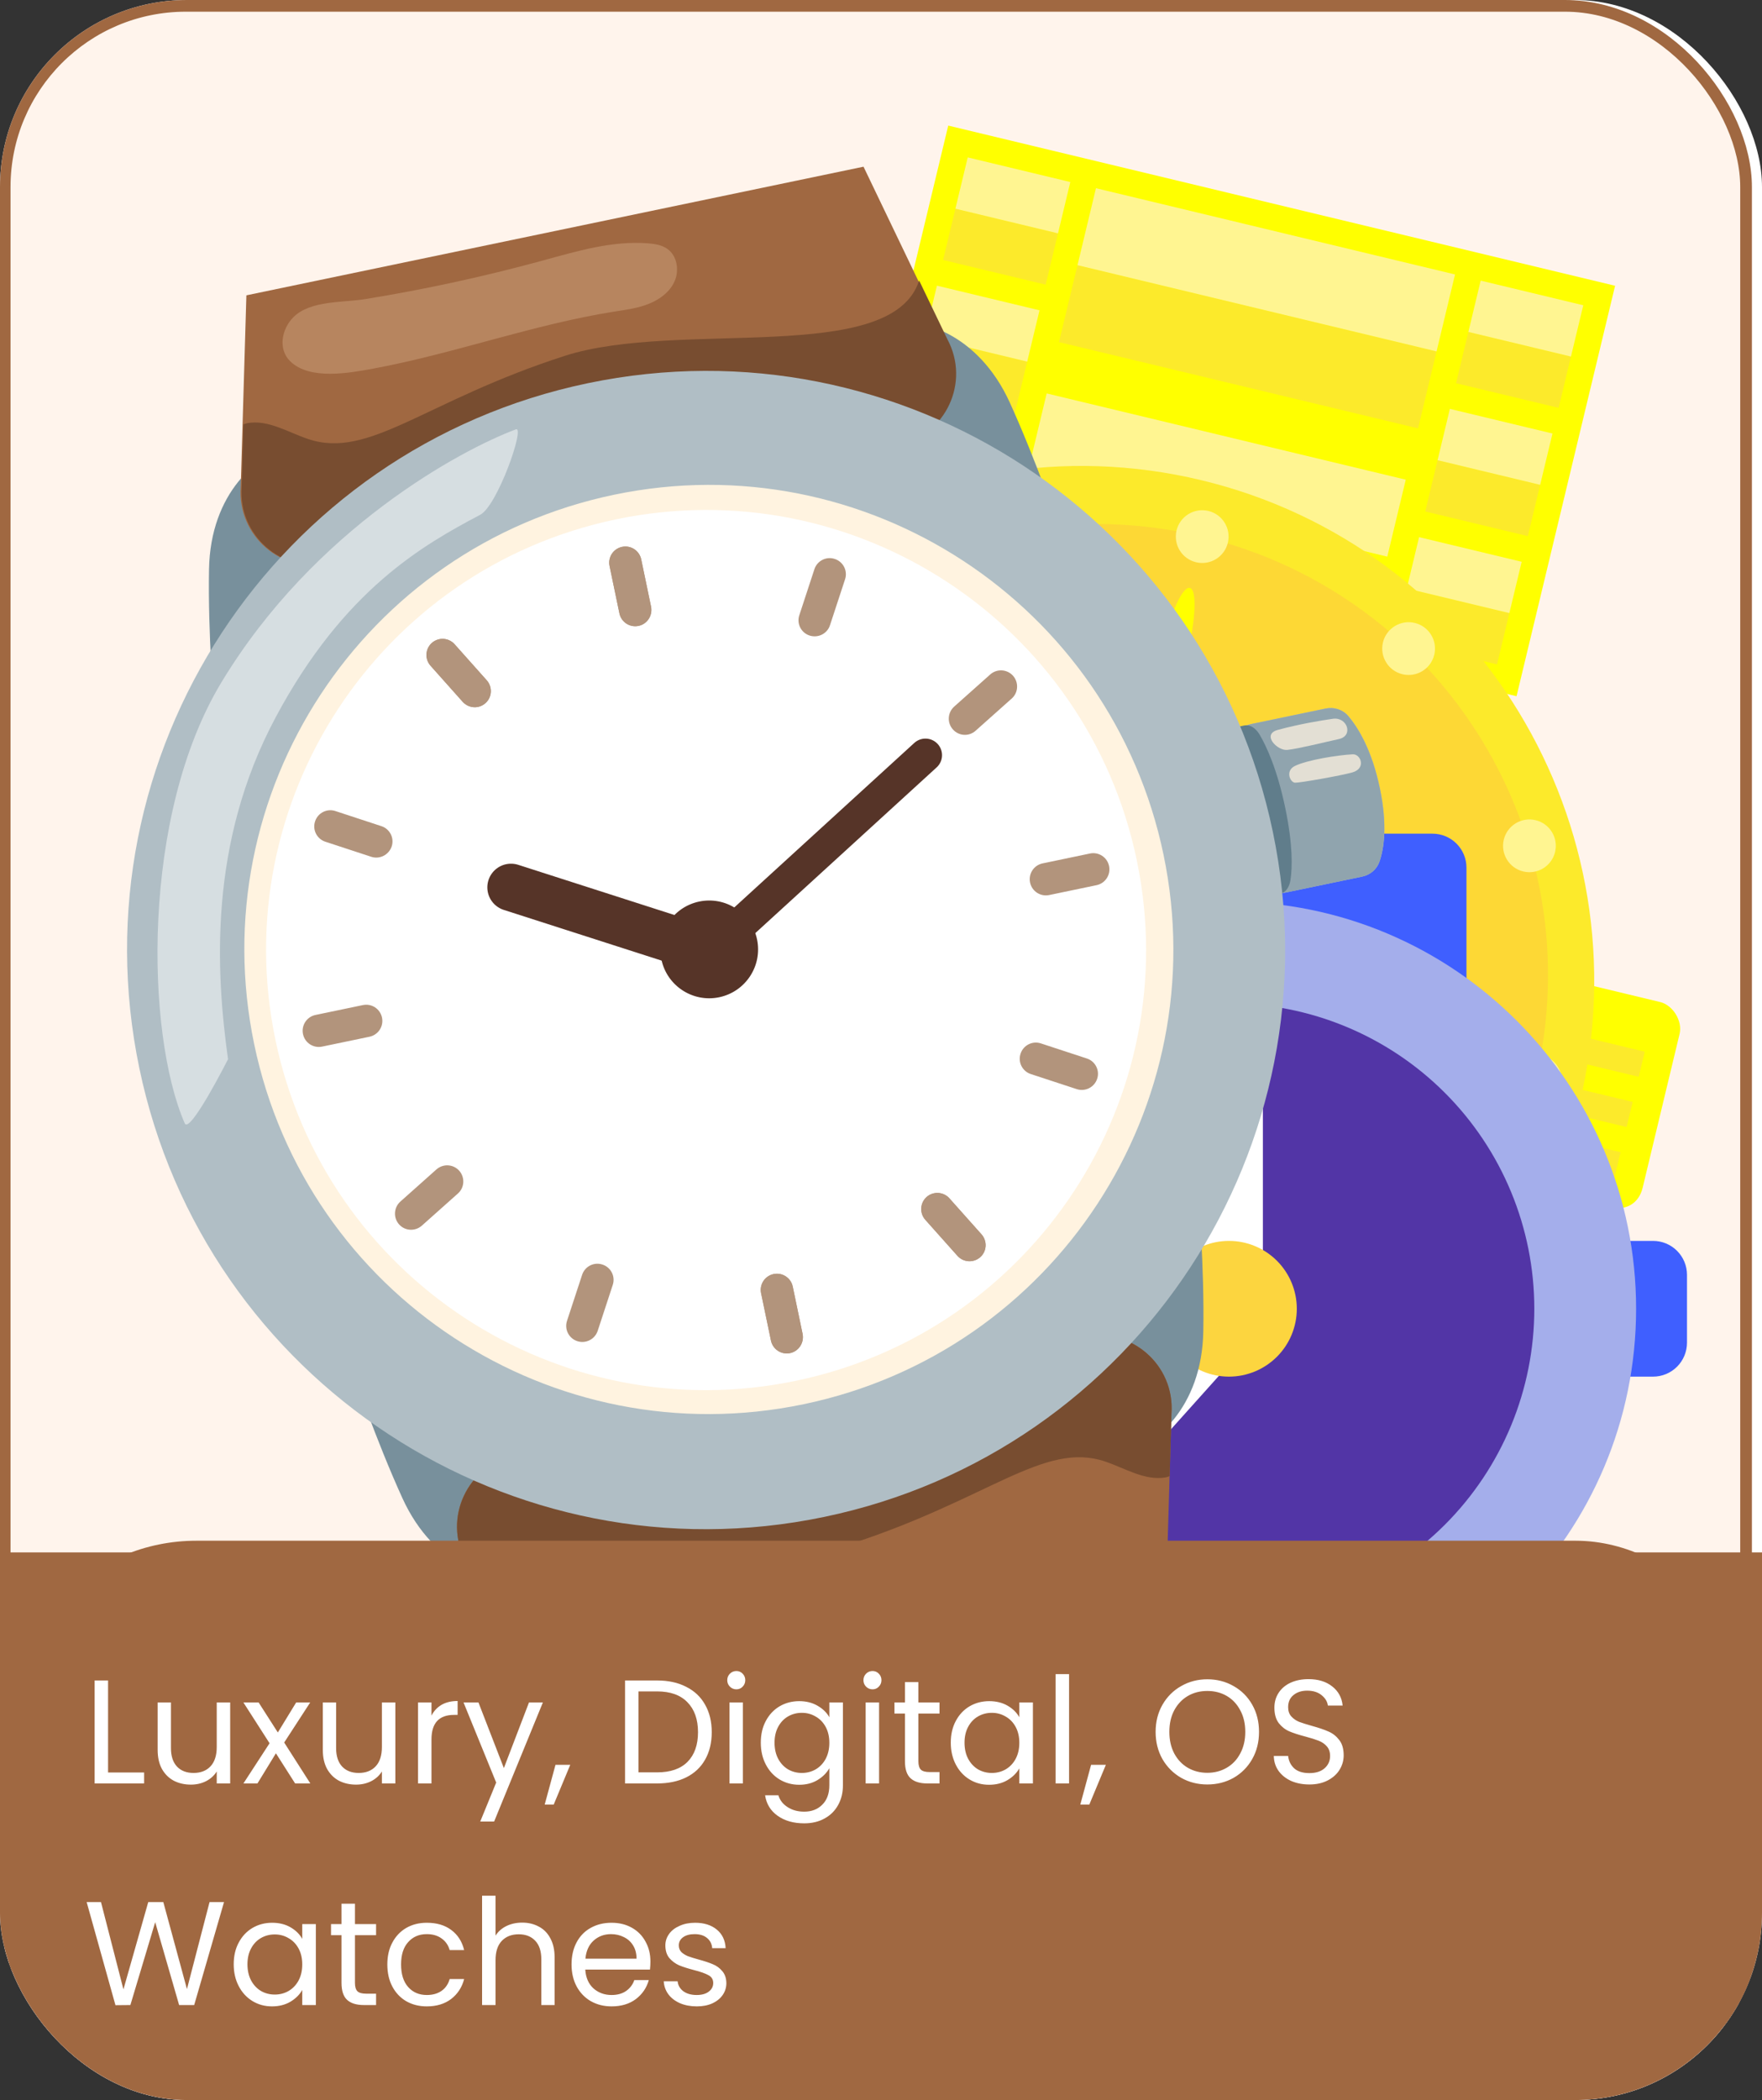<svg width="167" height="199" viewBox="0 0 167 199" fill="none" xmlns="http://www.w3.org/2000/svg">
<rect x="0" y="0" width="167" height="199" fill="#333333" stroke="none"/>
<g clip-path="url(#clip0_3260_767)">
<rect width="167" height="199" rx="17.72" fill="white"/>
<rect x="0.444" y="0.554" width="165.046" height="201.6" rx="17.169" fill="#FFF4EC" stroke="#A06841" stroke-width="1.108"/>
<path d="M64.186 118.859L127.388 134.038L118.048 172.932L54.845 157.753L64.186 118.859Z" fill="#FFFF00"/>
<path d="M76.436 132.086L110.468 140.259L108.716 147.552L74.684 139.378L76.436 132.086ZM71.765 151.533L105.797 159.706L104.046 166.999L70.014 158.825L71.765 151.533Z" fill="#FCEA2B"/>
<path d="M73.517 144.24L107.549 152.413L105.798 159.706L71.765 151.533L73.517 144.24Z" fill="#FFF591"/>
<path d="M110.563 150.566L120.287 152.902L119.119 157.763L109.396 155.428L110.563 150.566Z" fill="#FCEA2B"/>
<path d="M111.731 145.704L121.454 148.04L120.287 152.901L110.563 150.566L111.731 145.704Z" fill="#FFF591"/>
<path d="M113.482 138.412L123.206 140.747L122.038 145.609L112.315 143.274L113.482 138.412Z" fill="#FCEA2B"/>
<path d="M114.65 133.55L124.374 135.885L123.206 140.747L113.483 138.412L114.65 133.55Z" fill="#FFF591"/>
<path d="M107.645 162.72L117.368 165.056L116.2 169.917L106.477 167.582L107.645 162.72Z" fill="#FCEA2B"/>
<path d="M108.812 157.859L118.536 160.194L117.368 165.056L107.644 162.721L108.812 157.859Z" fill="#FFF591"/>
<path d="M61.946 138.89L71.669 141.225L70.502 146.087L60.778 143.752L61.946 138.89Z" fill="#FCEA2B"/>
<path d="M63.113 134.028L72.837 136.364L71.669 141.225L61.946 138.89L63.113 134.028Z" fill="#FFF591"/>
<path d="M64.865 126.736L74.588 129.071L73.421 133.933L63.697 131.598L64.865 126.736Z" fill="#FCEA2B"/>
<path d="M66.032 121.874L75.756 124.209L74.588 129.071L64.865 126.736L66.032 121.874Z" fill="#FFF591"/>
<path d="M59.027 151.044L68.75 153.38L67.583 158.241L57.859 155.906L59.027 151.044Z" fill="#FCEA2B"/>
<path d="M60.194 146.183L69.918 148.518L68.75 153.38L59.027 151.045L60.194 146.183Z" fill="#FFF591"/>
<path d="M89.873 11.901L153.076 27.079L143.735 65.974L80.532 50.795L89.873 11.901Z" fill="#FFFF00"/>
<path d="M102.123 25.127L136.155 33.3L134.403 40.593L100.371 32.42L102.123 25.127Z" fill="#FCEA2B"/>
<path d="M103.874 17.834L137.906 26.008L136.155 33.3L102.123 25.127L103.874 17.834ZM99.204 37.282L133.236 45.455L131.485 52.747L97.452 44.574L99.204 37.282Z" fill="#FFF591"/>
<path d="M136.251 43.607L145.974 45.943L144.807 50.804L135.083 48.469L136.251 43.607Z" fill="#FCEA2B"/>
<path d="M137.418 38.746L147.142 41.081L145.974 45.943L136.251 43.608L137.418 38.746Z" fill="#FFF591"/>
<path d="M139.17 31.453L148.893 33.788L147.726 38.65L138.002 36.315L139.17 31.453Z" fill="#FCEA2B"/>
<path d="M140.337 26.592L150.061 28.927L148.893 33.788L139.17 31.453L140.337 26.592Z" fill="#FFF591"/>
<path d="M133.332 55.762L143.056 58.097L141.888 62.959L132.164 60.624L133.332 55.762Z" fill="#FCEA2B"/>
<path d="M134.5 50.9L144.223 53.235L143.055 58.097L133.332 55.762L134.5 50.9Z" fill="#FFF591"/>
<path d="M87.633 31.931L97.356 34.267L96.189 39.128L86.465 36.793L87.633 31.931Z" fill="#FCEA2B"/>
<path d="M88.801 27.07L98.524 29.405L97.357 34.267L87.633 31.932L88.801 27.07Z" fill="#FFF591"/>
<path d="M90.552 19.777L100.276 22.112L99.108 26.974L89.385 24.639L90.552 19.777Z" fill="#FCEA2B"/>
<path d="M91.72 14.915L101.443 17.25L100.276 22.112L90.552 19.777L91.72 14.915Z" fill="#FFF591"/>
<path d="M84.714 44.086L94.437 46.421L93.27 51.283L83.546 48.948L84.714 44.086Z" fill="#FCEA2B"/>
<path d="M85.882 39.224L95.605 41.559L94.438 46.421L84.714 44.086L85.882 39.224Z" fill="#FFF591"/>
<path d="M157.343 94.953L150.051 93.201L145.38 112.648L152.673 114.4C154.132 114.75 155.337 114.011 155.688 112.553L159.19 97.968C159.482 96.752 158.559 95.245 157.343 94.953Z" fill="#FFFF00"/>
<path d="M146.423 97.386L155.886 99.659L155.314 102.039L145.852 99.766L146.423 97.386ZM145.28 102.147L154.742 104.419L154.171 106.8L144.708 104.527L145.28 102.147ZM144.137 106.908L153.599 109.18L153.027 111.561L143.565 109.288L144.137 106.908Z" fill="#FCEA2B"/>
<path d="M90.979 140.721C117.109 146.996 143.411 130.768 149.726 104.473C156.041 78.179 139.977 51.776 113.847 45.501C87.717 39.226 61.416 55.454 55.101 81.748C48.786 108.042 64.849 134.445 90.979 140.721Z" fill="#FCEA2B"/>
<path d="M93.977 133.984C116.934 139.498 140.015 125.357 145.528 102.399C151.042 79.442 136.9 56.362 113.943 50.848C90.986 45.335 67.905 59.476 62.392 82.433C56.879 105.391 71.02 128.471 93.977 133.984Z" fill="#FDD835"/>
<path d="M102.851 97.035C105.402 97.647 107.966 96.076 108.579 93.525C109.191 90.974 107.62 88.41 105.069 87.797C102.519 87.185 99.954 88.756 99.341 91.307C98.729 93.858 100.3 96.422 102.851 97.035Z" fill="#FFFF00"/>
<path d="M110.886 74.282L110.721 69.615L112.414 62.565C114.516 53.814 112.085 53.23 109.983 61.981L108.29 69.031L106.024 73.115L102.638 87.214C101.762 90.86 106.381 91.969 107.257 88.323L110.886 74.282Z" fill="#FFFF00"/>
<path d="M100.436 92.513L103.705 89.069L120.928 105.423L117.658 108.867L100.436 92.513Z" fill="#FFFF00"/>
<path d="M103.376 94.847C104.719 95.17 106.068 94.343 106.391 93C106.713 91.658 105.886 90.308 104.544 89.985C103.201 89.663 101.851 90.49 101.529 91.832C101.207 93.175 102.034 94.525 103.376 94.847Z" fill="#FCEA2B"/>
<path d="M113.359 53.279C114.702 53.602 116.051 52.775 116.374 51.432C116.696 50.089 115.869 48.74 114.527 48.417C113.184 48.095 111.834 48.922 111.512 50.264C111.189 51.607 112.016 52.957 113.359 53.279Z" fill="#FFF591"/>
<path d="M91.11 53.85C92.453 54.172 93.803 53.345 94.125 52.002C94.448 50.66 93.621 49.31 92.278 48.988C90.936 48.665 89.586 49.492 89.263 50.835C88.941 52.178 89.768 53.527 91.11 53.85Z" fill="#FFF591"/>
<path d="M72.419 65.301C73.762 65.624 75.111 64.797 75.434 63.454C75.756 62.112 74.929 60.762 73.587 60.44C72.244 60.117 70.894 60.944 70.572 62.287C70.249 63.629 71.076 64.979 72.419 65.301Z" fill="#FFF591"/>
<path d="M61.808 84.864C63.151 85.187 64.501 84.36 64.823 83.017C65.145 81.675 64.318 80.325 62.976 80.002C61.633 79.68 60.283 80.507 59.961 81.85C59.639 83.192 60.466 84.542 61.808 84.864Z" fill="#FFF591"/>
<path d="M62.377 107.112C63.72 107.434 65.07 106.608 65.392 105.265C65.715 103.922 64.888 102.573 63.545 102.25C62.203 101.928 60.853 102.755 60.531 104.097C60.208 105.44 61.035 106.79 62.377 107.112Z" fill="#FFF591"/>
<path d="M72.703 121.933C73.724 120.893 74.998 120.942 76.038 121.963C77.078 122.984 77.029 124.258 76.251 125.357C75.23 126.397 73.957 126.348 72.916 125.327C71.876 124.306 71.74 122.73 72.703 121.933ZM91.546 133.401C91.838 132.185 93.102 131.203 94.561 131.553C96.019 131.904 96.758 133.11 96.408 134.568C96.116 135.784 94.852 136.765 93.393 136.415C92.177 136.123 91.196 134.859 91.546 133.401Z" fill="#FFF591"/>
<path d="M115.642 135.845C116.984 136.167 118.334 135.34 118.656 133.998C118.979 132.655 118.152 131.305 116.809 130.983C115.467 130.661 114.117 131.488 113.795 132.83C113.472 134.173 114.299 135.522 115.642 135.845Z" fill="#FFF591"/>
<path d="M133.477 123.673C132.437 122.652 132.486 121.378 133.507 120.338C134.528 119.298 135.802 119.347 136.842 120.368C137.882 121.389 137.834 122.663 136.812 123.703C135.85 124.5 134.274 124.636 133.477 123.673ZM144.944 104.83C143.729 104.538 142.747 103.274 143.097 101.816C143.448 100.357 144.653 99.618 146.112 99.969C147.327 100.26 148.309 101.525 147.959 102.983C147.667 104.199 146.403 105.181 144.944 104.83Z" fill="#FFF591"/>
<path d="M144.374 82.582C145.716 82.904 147.066 82.078 147.388 80.735C147.711 79.392 146.884 78.043 145.541 77.72C144.199 77.398 142.849 78.225 142.527 79.567C142.204 80.91 143.031 82.26 144.374 82.582Z" fill="#FFF591"/>
<path d="M132.922 63.891C134.265 64.213 135.615 63.387 135.937 62.044C136.26 60.702 135.433 59.352 134.09 59.029C132.748 58.707 131.398 59.534 131.075 60.876C130.753 62.219 131.58 63.569 132.922 63.891Z" fill="#FFF591"/>
<path d="M93.969 82.216C93.969 81.363 94.308 80.545 94.911 79.942C95.514 79.339 96.332 79 97.185 79H135.773C136.626 79 137.444 79.339 138.047 79.942C138.65 80.545 138.989 81.363 138.989 82.216V95.889C132.433 91.169 124.557 88.635 116.479 88.647C108.08 88.647 100.304 91.332 93.969 95.889V82.216ZM116.479 159.392C124.878 159.392 132.654 156.707 138.989 152.15V165.823C138.989 166.676 138.65 167.494 138.047 168.097C137.444 168.7 136.626 169.039 135.773 169.039H97.185C96.332 169.039 95.514 168.7 94.911 168.097C94.308 167.494 93.969 166.676 93.969 165.823V152.15C100.525 156.87 108.401 159.404 116.479 159.392ZM151.851 117.588C150.999 117.588 150.181 117.927 149.578 118.53C148.975 119.133 148.636 119.951 148.636 120.804V127.235C148.636 128.088 148.975 128.906 149.578 129.509C150.181 130.112 150.999 130.451 151.851 130.451H156.675C157.528 130.451 158.346 130.112 158.949 129.509C159.552 128.906 159.891 128.088 159.891 127.235V120.804C159.891 119.951 159.552 119.133 158.949 118.53C158.346 117.927 157.528 117.588 156.675 117.588H151.851Z" fill="#3F5FFF"/>
<path d="M155.067 124.019C155.067 145.33 137.789 162.608 116.479 162.608C95.168 162.608 77.891 145.33 77.891 124.019C77.891 102.709 95.168 85.431 116.479 85.431C137.789 85.431 155.067 102.709 155.067 124.019Z" fill="#A4AEEB"/>
<path d="M145.42 124.019C145.42 131.695 142.371 139.056 136.943 144.484C131.516 149.911 124.154 152.961 116.479 152.961C108.803 152.961 101.442 149.911 96.014 144.484C90.587 139.056 87.538 131.695 87.538 124.019C87.538 116.344 90.587 108.983 96.014 103.555C101.442 98.127 108.803 95.078 116.479 95.078C124.154 95.078 131.516 98.127 136.943 103.555C142.371 108.983 145.42 116.344 145.42 124.019Z" fill="#5235A6"/>
<path d="M116.478 98.294C115.625 98.294 114.807 98.633 114.204 99.236C113.601 99.839 113.262 100.657 113.262 101.51V120.804C113.262 121.479 113.471 122.109 113.832 122.63L103.326 134.338C103.044 134.653 102.826 135.02 102.686 135.419C102.546 135.817 102.486 136.24 102.509 136.662C102.532 137.084 102.638 137.497 102.82 137.878C103.003 138.259 103.259 138.6 103.574 138.882C103.888 139.164 104.255 139.382 104.654 139.522C105.052 139.662 105.475 139.722 105.897 139.699C106.319 139.676 106.732 139.571 107.113 139.388C107.494 139.205 107.835 138.949 108.117 138.635L118.851 126.666C119.335 126.126 119.622 125.438 119.666 124.714C119.71 123.99 119.508 123.273 119.092 122.678C119.484 122.132 119.694 121.476 119.694 120.804V101.51C119.694 100.657 119.355 99.839 118.752 99.236C118.149 98.633 117.331 98.294 116.478 98.294Z" fill="white"/>
<path d="M122.91 124.019C122.91 125.725 122.232 127.361 121.026 128.567C119.82 129.773 118.184 130.451 116.479 130.451C114.773 130.451 113.137 129.773 111.931 128.567C110.725 127.361 110.047 125.725 110.047 124.019C110.047 122.314 110.725 120.678 111.931 119.472C113.137 118.266 114.773 117.588 116.479 117.588C118.184 117.588 119.82 118.266 121.026 119.472C122.232 120.678 122.91 122.314 122.91 124.019Z" fill="#FCD53F"/>
<path d="M121.907 84.568L129.1 83.069C129.873 82.907 130.508 82.372 130.755 81.621C131.166 80.409 131.515 78.213 130.783 74.702C130.018 71.031 128.704 68.934 127.791 67.855C127.272 67.24 126.434 66.976 125.65 67.14L118.57 68.615C117.354 68.869 116.583 70.061 116.834 71.266L119.243 82.823C119.498 84.05 120.691 84.821 121.907 84.568Z" fill="#B0BEC5"/>
<path d="M121.907 84.568L129.1 83.069C129.873 82.907 130.508 82.372 130.755 81.621C131.166 80.409 131.515 78.213 130.783 74.702C130.018 71.031 128.704 68.934 127.791 67.855C127.272 67.24 126.434 66.976 125.65 67.14L118.57 68.615C117.354 68.869 116.583 70.061 116.834 71.266L119.243 82.823C119.498 84.05 120.691 84.821 121.907 84.568Z" fill="#90A4AE"/>
<path d="M116.816 85.629L121.35 84.684C121.839 84.582 122.201 84.103 122.312 83.381C122.484 82.218 122.549 80.082 121.817 76.571C121.052 72.9 120.044 70.739 119.382 69.608C118.999 68.965 118.445 68.641 117.945 68.745L113.479 69.676C112.718 69.835 112.299 70.954 112.55 72.158L114.959 83.715C115.237 84.938 116.054 85.787 116.816 85.629Z" fill="#607D8B"/>
<path d="M95.699 38.129C92.691 31.547 87.07 29.896 83.774 30.583L27.727 42.264C24.432 42.951 19.939 46.709 19.811 53.946C19.696 60.052 20.289 66.936 20.289 66.936L60.083 57.208L100.461 50.227C100.45 50.23 98.232 43.684 95.699 38.129Z" fill="#78909C"/>
<path d="M81.843 15.796L23.352 27.986L22.814 46.169C22.487 50.743 26.634 54.373 31.123 53.438L85.022 42.204C89.545 41.262 91.891 36.243 89.702 32.17L81.843 15.796Z" fill="#A06841"/>
<path d="M38.148 141.984C41.156 148.566 46.776 150.217 50.072 149.53L106.13 137.847C109.426 137.16 113.919 133.401 114.047 126.165C114.162 120.059 113.569 113.174 113.569 113.174L73.775 122.903L33.397 129.883C33.397 129.883 35.614 136.429 38.148 141.984Z" fill="#78909C"/>
<path d="M52.001 164.306L110.491 152.116L111.03 133.933C111.357 129.359 107.209 125.729 102.72 126.665L48.821 137.898C44.299 138.84 41.953 143.859 44.142 147.932L52.001 164.306Z" fill="#A06841"/>
<path d="M102.723 126.676L48.824 137.909C44.301 138.852 41.956 143.87 44.145 147.943L46.824 153.515C49.422 145.385 69.642 149.839 80.398 146.376C93.723 142.093 98.941 136.523 104.76 138.5C106.648 139.138 108.511 140.339 110.48 140C110.616 139.971 110.725 139.925 110.859 139.885L111.032 133.944C111.357 129.358 107.212 125.74 102.723 126.676ZM31.215 53.418L85.114 42.185C89.637 41.242 91.982 36.224 89.793 32.151L87.114 26.579C84.516 34.709 64.296 30.255 53.539 33.718C40.215 38.001 34.996 43.571 29.177 41.594C27.29 40.956 25.427 39.755 23.458 40.095C23.321 40.123 23.212 40.169 23.078 40.209L22.906 46.15C22.569 50.738 26.715 54.356 31.215 53.418Z" fill="#784D30"/>
<path d="M78.118 143.744C107.785 137.561 126.823 108.499 120.64 78.832C114.457 49.165 85.395 30.127 55.727 36.31C26.06 42.493 7.023 71.555 13.206 101.223C19.389 130.89 48.451 149.927 78.118 143.744Z" fill="#B0BEC5"/>
<path d="M76.166 133.065C99.965 128.105 115.237 104.791 110.277 80.992C105.317 57.193 82.003 41.921 58.204 46.881C34.405 51.841 19.133 75.155 24.093 98.954C29.053 122.753 52.367 138.025 76.166 133.065Z" fill="#FFF3E0"/>
<path opacity="0.64" d="M45.52 48.777C40.115 51.634 32.602 55.868 26.134 67.959C19.742 79.904 20.458 92.098 21.613 100.371C21.613 100.371 17.985 107.542 17.507 106.444C13.798 97.921 13.387 77.232 20.979 64.67C29.812 50.047 43.726 42.617 48.896 40.686C49.797 40.344 47.163 47.901 45.52 48.777Z" fill="#ECEFF1"/>
<path d="M75.43 130.846C97.974 126.148 112.44 104.064 107.742 81.52C103.043 58.976 80.959 44.51 58.415 49.208C35.872 53.907 21.405 75.991 26.104 98.534C30.802 121.078 52.886 135.545 75.43 130.846Z" fill="white"/>
<path d="M68.163 94.5C70.667 93.978 72.274 91.525 71.752 89.021C71.23 86.516 68.777 84.91 66.273 85.431C63.769 85.953 62.162 88.406 62.684 90.911C63.206 93.415 65.659 95.022 68.163 94.5Z" fill="#563428"/>
<path d="M60.521 59.31C59.691 59.483 58.881 58.953 58.708 58.123L57.773 53.634C57.6 52.805 58.13 51.995 58.96 51.822C59.789 51.649 60.6 52.179 60.773 53.009L61.708 57.498C61.87 58.33 61.339 59.14 60.521 59.31ZM74.883 128.221C74.053 128.394 73.243 127.863 73.07 127.034L72.134 122.545C71.962 121.715 72.492 120.905 73.322 120.732C74.151 120.56 74.962 121.09 75.135 121.92L76.07 126.409C76.231 127.24 75.701 128.051 74.883 128.221ZM103.929 83.88L99.44 84.815C98.611 84.988 97.801 84.457 97.628 83.628C97.455 82.798 97.986 81.988 98.815 81.815L103.304 80.879C104.133 80.707 104.944 81.237 105.116 82.067C105.289 82.897 104.759 83.707 103.929 83.88ZM35.018 98.242L30.53 99.177C29.7 99.35 28.89 98.819 28.717 97.99C28.544 97.16 29.075 96.35 29.904 96.177L34.393 95.242C35.223 95.069 36.033 95.599 36.206 96.429C36.379 97.258 35.848 98.069 35.018 98.242Z" fill="#B2947C"/>
<path d="M60.521 59.31C59.691 59.483 58.881 58.952 58.708 58.123L57.773 53.634C57.6 52.804 58.131 51.994 58.96 51.821C59.79 51.648 60.6 52.179 60.773 53.009L61.709 57.498C61.87 58.329 61.339 59.14 60.521 59.31ZM74.883 128.221C74.053 128.394 73.243 127.863 73.07 127.033L72.135 122.545C71.962 121.715 72.493 120.905 73.322 120.732C74.152 120.559 74.962 121.09 75.135 121.919L76.07 126.408C76.232 127.24 75.701 128.05 74.883 128.221ZM43.855 66.507L40.807 63.087C40.537 62.784 40.398 62.387 40.42 61.983C40.443 61.578 40.624 61.199 40.926 60.928C41.228 60.658 41.625 60.519 42.03 60.541C42.435 60.564 42.814 60.745 43.085 61.047L46.134 64.467C46.692 65.097 46.645 66.068 46.014 66.626C45.386 67.196 44.425 67.135 43.855 66.507ZM90.749 119.009L87.701 115.589C87.431 115.287 87.292 114.89 87.314 114.485C87.337 114.08 87.519 113.701 87.82 113.43C88.122 113.16 88.519 113.021 88.924 113.044C89.329 113.066 89.708 113.248 89.979 113.549L93.028 116.969C93.586 117.6 93.539 118.57 92.909 119.128C92.278 119.687 91.319 119.637 90.749 119.009Z" fill="#B2947C"/>
<path d="M43.855 66.507L40.807 63.087C40.537 62.785 40.398 62.388 40.42 61.983C40.443 61.578 40.625 61.199 40.926 60.928C41.228 60.658 41.626 60.519 42.03 60.542C42.435 60.564 42.814 60.746 43.085 61.047L46.134 64.467C46.692 65.098 46.645 66.068 46.015 66.626C45.386 67.196 44.425 67.135 43.855 66.507ZM90.75 119.009L87.701 115.589C87.431 115.287 87.292 114.89 87.315 114.485C87.337 114.081 87.519 113.701 87.82 113.43C88.123 113.161 88.52 113.022 88.924 113.044C89.329 113.066 89.708 113.248 89.979 113.549L93.028 116.969C93.586 117.6 93.54 118.57 92.909 119.129C92.278 119.687 91.319 119.638 90.75 119.009ZM35.189 81.191L30.836 79.762C30.035 79.502 29.593 78.634 29.864 77.83C30.124 77.029 30.992 76.587 31.796 76.858L36.149 78.287C36.95 78.547 37.392 79.415 37.12 80.219C36.847 81.011 35.99 81.451 35.189 81.191ZM102.053 103.207L97.7 101.779C96.899 101.519 96.457 100.65 96.728 99.847C96.988 99.046 97.856 98.604 98.66 98.875L103.013 100.304C103.814 100.564 104.256 101.432 103.985 102.235C103.713 103.039 102.854 103.467 102.053 103.207ZM76.731 60.224C75.93 59.965 75.488 59.096 75.76 58.293L77.188 53.94C77.448 53.138 78.317 52.697 79.12 52.968C79.921 53.228 80.363 54.096 80.092 54.9L78.663 59.253C78.403 60.054 77.532 60.484 76.731 60.224ZM54.715 127.089C53.914 126.829 53.472 125.96 53.743 125.157L55.172 120.804C55.432 120.003 56.3 119.561 57.103 119.832C57.905 120.092 58.346 120.96 58.075 121.764L56.647 126.117C56.375 126.92 55.516 127.349 54.715 127.089ZM90.313 69.121C90.043 68.819 89.904 68.421 89.926 68.017C89.949 67.612 90.13 67.233 90.432 66.962L93.852 63.913C94.154 63.643 94.551 63.505 94.956 63.527C95.361 63.549 95.74 63.731 96.011 64.032C96.569 64.663 96.522 65.633 95.892 66.192L92.472 69.24C91.844 69.81 90.885 69.761 90.313 69.121ZM37.824 116.024C37.554 115.722 37.415 115.325 37.438 114.92C37.46 114.515 37.642 114.136 37.943 113.865L41.363 110.816C41.666 110.547 42.063 110.408 42.467 110.43C42.872 110.452 43.251 110.634 43.522 110.935C44.081 111.566 44.034 112.536 43.403 113.095L39.983 116.143C39.353 116.702 38.382 116.655 37.824 116.024Z" fill="#B2947C"/>
<path d="M48.432 84.087L66.923 90.027" stroke="#563428" stroke-width="4.486" stroke-miterlimit="10" stroke-linecap="round"/>
<path d="M87.714 71.56L67.673 89.871" stroke="#563428" stroke-width="3.14" stroke-miterlimit="10" stroke-linecap="round"/>
<path d="M35.366 34.933C43.072 33.505 50.502 30.747 58.25 29.523C59.353 29.353 60.472 29.203 61.511 28.785C62.551 28.366 63.515 27.644 63.953 26.616C64.39 25.588 64.17 24.246 63.263 23.593C62.746 23.215 62.085 23.116 61.445 23.059C58.032 22.786 54.664 23.808 51.366 24.709C45.846 26.215 40.253 27.429 34.61 28.344C32.522 28.684 29.392 28.459 27.805 30.058C26.707 31.165 26.311 33.073 27.515 34.245C29.386 36.049 33.127 35.34 35.366 34.933Z" fill="#B7855F"/>
<path opacity="0.75" d="M122.752 74.17C122.287 74.16 121.784 73.056 122.718 72.588C123.891 72.012 126.783 71.552 128.214 71.478C128.965 71.441 129.511 72.809 128.18 73.193C127.083 73.505 123.205 74.183 122.752 74.17ZM122.021 71.062C121.072 71.176 119.532 69.588 121.115 69.164C123.226 68.593 125.222 68.272 126.339 68.111C127.687 67.924 128.309 69.716 126.905 70.032C125.601 70.316 123.133 70.937 122.021 71.062Z" fill="#FFF3E0"/>
<rect x="0.891" y="146" width="166.154" height="59.815" rx="17.723" fill="#A06841"/>
<rect x="0.891" y="147.108" width="166.154" height="25.477" fill="#A06841"/>
<path d="M10.243 167.964H13.659V169H8.969V159.242H10.243V167.964ZM21.816 161.328V169H20.542V167.866C20.299 168.258 19.958 168.566 19.52 168.79C19.09 169.005 18.614 169.112 18.092 169.112C17.494 169.112 16.958 168.991 16.482 168.748C16.006 168.496 15.628 168.123 15.348 167.628C15.077 167.133 14.942 166.531 14.942 165.822V161.328H16.202V165.654C16.202 166.41 16.393 166.993 16.776 167.404C17.158 167.805 17.681 168.006 18.344 168.006C19.025 168.006 19.562 167.796 19.954 167.376C20.346 166.956 20.542 166.345 20.542 165.542V161.328H21.816ZM27.971 169L26.151 166.144L24.401 169H23.071L25.549 165.192L23.071 161.328H24.513L26.333 164.17L28.069 161.328H29.399L26.935 165.122L29.413 169H27.971ZM37.47 161.328V169H36.196V167.866C35.953 168.258 35.613 168.566 35.174 168.79C34.745 169.005 34.269 169.112 33.746 169.112C33.149 169.112 32.612 168.991 32.136 168.748C31.66 168.496 31.282 168.123 31.002 167.628C30.731 167.133 30.596 166.531 30.596 165.822V161.328H31.856V165.654C31.856 166.41 32.047 166.993 32.43 167.404C32.813 167.805 33.335 168.006 33.998 168.006C34.679 168.006 35.216 167.796 35.608 167.376C36 166.956 36.196 166.345 36.196 165.542V161.328H37.47ZM40.895 162.574C41.119 162.135 41.436 161.795 41.847 161.552C42.267 161.309 42.776 161.188 43.373 161.188V162.504H43.037C41.609 162.504 40.895 163.279 40.895 164.828V169H39.621V161.328H40.895V162.574ZM51.452 161.328L46.832 172.612H45.516L47.028 168.916L43.934 161.328H45.348L47.756 167.544L50.136 161.328H51.452ZM54.048 167.236L52.48 171.002H51.626L52.648 167.236H54.048ZM62.278 159.242C63.342 159.242 64.261 159.443 65.036 159.844C65.82 160.236 66.417 160.801 66.828 161.538C67.248 162.275 67.458 163.143 67.458 164.142C67.458 165.141 67.248 166.009 66.828 166.746C66.417 167.474 65.82 168.034 65.036 168.426C64.261 168.809 63.342 169 62.278 169H59.24V159.242H62.278ZM62.278 167.95C63.538 167.95 64.499 167.619 65.162 166.956C65.825 166.284 66.156 165.346 66.156 164.142C66.156 162.929 65.82 161.981 65.148 161.3C64.485 160.619 63.529 160.278 62.278 160.278H60.514V167.95H62.278ZM69.796 160.082C69.554 160.082 69.349 159.998 69.18 159.83C69.013 159.662 68.928 159.457 68.928 159.214C68.928 158.971 69.013 158.766 69.18 158.598C69.349 158.43 69.554 158.346 69.796 158.346C70.03 158.346 70.226 158.43 70.385 158.598C70.552 158.766 70.636 158.971 70.636 159.214C70.636 159.457 70.552 159.662 70.385 159.83C70.226 159.998 70.03 160.082 69.796 160.082ZM70.412 161.328V169H69.138V161.328H70.412ZM75.748 161.202C76.41 161.202 76.989 161.347 77.484 161.636C77.988 161.925 78.361 162.289 78.604 162.728V161.328H79.892V169.168C79.892 169.868 79.743 170.489 79.444 171.03C79.145 171.581 78.716 172.01 78.156 172.318C77.605 172.626 76.961 172.78 76.224 172.78C75.216 172.78 74.376 172.542 73.704 172.066C73.032 171.59 72.635 170.941 72.514 170.12H73.774C73.914 170.587 74.203 170.96 74.642 171.24C75.081 171.529 75.608 171.674 76.224 171.674C76.924 171.674 77.493 171.455 77.932 171.016C78.38 170.577 78.604 169.961 78.604 169.168V167.558C78.352 168.006 77.978 168.379 77.484 168.678C76.989 168.977 76.41 169.126 75.748 169.126C75.067 169.126 74.446 168.958 73.886 168.622C73.335 168.286 72.901 167.815 72.584 167.208C72.266 166.601 72.108 165.911 72.108 165.136C72.108 164.352 72.266 163.666 72.584 163.078C72.901 162.481 73.335 162.019 73.886 161.692C74.446 161.365 75.067 161.202 75.748 161.202ZM78.604 165.15C78.604 164.571 78.487 164.067 78.254 163.638C78.02 163.209 77.703 162.882 77.302 162.658C76.91 162.425 76.476 162.308 76 162.308C75.524 162.308 75.09 162.42 74.698 162.644C74.306 162.868 73.993 163.195 73.76 163.624C73.526 164.053 73.41 164.557 73.41 165.136C73.41 165.724 73.526 166.237 73.76 166.676C73.993 167.105 74.306 167.437 74.698 167.67C75.09 167.894 75.524 168.006 76 168.006C76.476 168.006 76.91 167.894 77.302 167.67C77.703 167.437 78.02 167.105 78.254 166.676C78.487 166.237 78.604 165.729 78.604 165.15ZM82.703 160.082C82.46 160.082 82.255 159.998 82.087 159.83C81.919 159.662 81.835 159.457 81.835 159.214C81.835 158.971 81.919 158.766 82.087 158.598C82.255 158.43 82.46 158.346 82.703 158.346C82.936 158.346 83.132 158.43 83.291 158.598C83.459 158.766 83.543 158.971 83.543 159.214C83.543 159.457 83.459 159.662 83.291 159.83C83.132 159.998 82.936 160.082 82.703 160.082ZM83.319 161.328V169H82.045V161.328H83.319ZM87.044 162.378V166.9C87.044 167.273 87.123 167.539 87.282 167.698C87.441 167.847 87.716 167.922 88.108 167.922H89.046V169H87.898C87.189 169 86.657 168.837 86.302 168.51C85.947 168.183 85.77 167.647 85.77 166.9V162.378H84.776V161.328H85.77V159.396H87.044V161.328H89.046V162.378H87.044ZM90.114 165.136C90.114 164.352 90.272 163.666 90.59 163.078C90.907 162.481 91.341 162.019 91.892 161.692C92.452 161.365 93.072 161.202 93.754 161.202C94.426 161.202 95.009 161.347 95.504 161.636C95.998 161.925 96.367 162.289 96.61 162.728V161.328H97.898V169H96.61V167.572C96.358 168.02 95.98 168.393 95.476 168.692C94.981 168.981 94.402 169.126 93.74 169.126C93.058 169.126 92.442 168.958 91.892 168.622C91.341 168.286 90.907 167.815 90.59 167.208C90.272 166.601 90.114 165.911 90.114 165.136ZM96.61 165.15C96.61 164.571 96.493 164.067 96.26 163.638C96.026 163.209 95.709 162.882 95.308 162.658C94.916 162.425 94.482 162.308 94.006 162.308C93.53 162.308 93.096 162.42 92.704 162.644C92.312 162.868 91.999 163.195 91.766 163.624C91.532 164.053 91.416 164.557 91.416 165.136C91.416 165.724 91.532 166.237 91.766 166.676C91.999 167.105 92.312 167.437 92.704 167.67C93.096 167.894 93.53 168.006 94.006 168.006C94.482 168.006 94.916 167.894 95.308 167.67C95.709 167.437 96.026 167.105 96.26 166.676C96.493 166.237 96.61 165.729 96.61 165.15ZM101.325 158.64V169H100.051V158.64H101.325ZM104.812 167.236L103.244 171.002H102.39L103.412 167.236H104.812ZM114.428 169.098C113.522 169.098 112.696 168.888 111.95 168.468C111.203 168.039 110.61 167.446 110.172 166.69C109.742 165.925 109.528 165.066 109.528 164.114C109.528 163.162 109.742 162.308 110.172 161.552C110.61 160.787 111.203 160.194 111.95 159.774C112.696 159.345 113.522 159.13 114.428 159.13C115.342 159.13 116.173 159.345 116.92 159.774C117.666 160.194 118.254 160.782 118.684 161.538C119.113 162.294 119.328 163.153 119.328 164.114C119.328 165.075 119.113 165.934 118.684 166.69C118.254 167.446 117.666 168.039 116.92 168.468C116.173 168.888 115.342 169.098 114.428 169.098ZM114.428 167.992C115.109 167.992 115.72 167.833 116.262 167.516C116.812 167.199 117.242 166.746 117.55 166.158C117.867 165.57 118.026 164.889 118.026 164.114C118.026 163.33 117.867 162.649 117.55 162.07C117.242 161.482 116.817 161.029 116.276 160.712C115.734 160.395 115.118 160.236 114.428 160.236C113.737 160.236 113.121 160.395 112.58 160.712C112.038 161.029 111.609 161.482 111.292 162.07C110.984 162.649 110.83 163.33 110.83 164.114C110.83 164.889 110.984 165.57 111.292 166.158C111.609 166.746 112.038 167.199 112.58 167.516C113.13 167.833 113.746 167.992 114.428 167.992ZM124.104 169.098C123.46 169.098 122.881 168.986 122.368 168.762C121.864 168.529 121.467 168.211 121.178 167.81C120.888 167.399 120.739 166.928 120.73 166.396H122.088C122.134 166.853 122.321 167.241 122.648 167.558C122.984 167.866 123.469 168.02 124.104 168.02C124.71 168.02 125.186 167.871 125.532 167.572C125.886 167.264 126.064 166.872 126.064 166.396C126.064 166.023 125.961 165.719 125.756 165.486C125.55 165.253 125.294 165.075 124.986 164.954C124.678 164.833 124.262 164.702 123.74 164.562C123.096 164.394 122.578 164.226 122.186 164.058C121.803 163.89 121.472 163.629 121.192 163.274C120.921 162.91 120.786 162.425 120.786 161.818C120.786 161.286 120.921 160.815 121.192 160.404C121.462 159.993 121.84 159.676 122.326 159.452C122.82 159.228 123.385 159.116 124.02 159.116C124.934 159.116 125.681 159.345 126.26 159.802C126.848 160.259 127.179 160.866 127.254 161.622H125.854C125.807 161.249 125.611 160.922 125.266 160.642C124.92 160.353 124.463 160.208 123.894 160.208C123.362 160.208 122.928 160.348 122.592 160.628C122.256 160.899 122.088 161.281 122.088 161.776C122.088 162.131 122.186 162.42 122.382 162.644C122.587 162.868 122.834 163.041 123.124 163.162C123.422 163.274 123.838 163.405 124.37 163.554C125.014 163.731 125.532 163.909 125.924 164.086C126.316 164.254 126.652 164.52 126.932 164.884C127.212 165.239 127.352 165.724 127.352 166.34C127.352 166.816 127.226 167.264 126.974 167.684C126.722 168.104 126.348 168.445 125.854 168.706C125.359 168.967 124.776 169.098 124.104 169.098ZM21.233 180.242L18.405 190H16.977L14.709 182.146L12.357 190L10.943 190.014L8.213 180.242H9.571L11.699 188.516L14.051 180.242H15.479L17.719 188.488L19.861 180.242H21.233ZM22.151 186.136C22.151 185.352 22.309 184.666 22.627 184.078C22.944 183.481 23.378 183.019 23.929 182.692C24.489 182.365 25.11 182.202 25.791 182.202C26.463 182.202 27.046 182.347 27.541 182.636C28.035 182.925 28.404 183.289 28.647 183.728V182.328H29.935V190H28.647V188.572C28.395 189.02 28.017 189.393 27.513 189.692C27.018 189.981 26.439 190.126 25.777 190.126C25.096 190.126 24.48 189.958 23.929 189.622C23.378 189.286 22.944 188.815 22.627 188.208C22.309 187.601 22.151 186.911 22.151 186.136ZM28.647 186.15C28.647 185.571 28.53 185.067 28.297 184.638C28.064 184.209 27.746 183.882 27.345 183.658C26.953 183.425 26.519 183.308 26.043 183.308C25.567 183.308 25.133 183.42 24.741 183.644C24.349 183.868 24.036 184.195 23.803 184.624C23.57 185.053 23.453 185.557 23.453 186.136C23.453 186.724 23.57 187.237 23.803 187.676C24.036 188.105 24.349 188.437 24.741 188.67C25.133 188.894 25.567 189.006 26.043 189.006C26.519 189.006 26.953 188.894 27.345 188.67C27.746 188.437 28.064 188.105 28.297 187.676C28.53 187.237 28.647 186.729 28.647 186.15ZM33.642 183.378V187.9C33.642 188.273 33.721 188.539 33.88 188.698C34.038 188.847 34.314 188.922 34.706 188.922H35.644V190H34.496C33.786 190 33.254 189.837 32.9 189.51C32.545 189.183 32.368 188.647 32.368 187.9V183.378H31.374V182.328H32.368V180.396H33.642V182.328H35.644V183.378H33.642ZM36.711 186.15C36.711 185.357 36.87 184.666 37.187 184.078C37.505 183.481 37.943 183.019 38.503 182.692C39.073 182.365 39.721 182.202 40.449 182.202C41.392 182.202 42.167 182.431 42.773 182.888C43.389 183.345 43.795 183.98 43.991 184.792H42.619C42.489 184.325 42.232 183.957 41.849 183.686C41.476 183.415 41.009 183.28 40.449 183.28C39.721 183.28 39.133 183.532 38.685 184.036C38.237 184.531 38.013 185.235 38.013 186.15C38.013 187.074 38.237 187.788 38.685 188.292C39.133 188.796 39.721 189.048 40.449 189.048C41.009 189.048 41.476 188.917 41.849 188.656C42.223 188.395 42.479 188.021 42.619 187.536H43.991C43.786 188.32 43.375 188.95 42.759 189.426C42.143 189.893 41.373 190.126 40.449 190.126C39.721 190.126 39.073 189.963 38.503 189.636C37.943 189.309 37.505 188.847 37.187 188.25C36.87 187.653 36.711 186.953 36.711 186.15ZM49.499 182.188C50.078 182.188 50.601 182.314 51.067 182.566C51.534 182.809 51.898 183.177 52.159 183.672C52.43 184.167 52.565 184.769 52.565 185.478V190H51.305V185.66C51.305 184.895 51.114 184.311 50.731 183.91C50.349 183.499 49.826 183.294 49.163 183.294C48.491 183.294 47.955 183.504 47.553 183.924C47.161 184.344 46.965 184.955 46.965 185.758V190H45.691V179.64H46.965V183.42C47.217 183.028 47.563 182.725 48.001 182.51C48.449 182.295 48.949 182.188 49.499 182.188ZM61.646 185.87C61.646 186.113 61.632 186.369 61.604 186.64H55.472C55.519 187.396 55.776 187.989 56.242 188.418C56.718 188.838 57.292 189.048 57.964 189.048C58.515 189.048 58.972 188.922 59.336 188.67C59.71 188.409 59.971 188.063 60.12 187.634H61.492C61.287 188.371 60.876 188.973 60.26 189.44C59.644 189.897 58.879 190.126 57.964 190.126C57.236 190.126 56.583 189.963 56.004 189.636C55.435 189.309 54.987 188.847 54.66 188.25C54.334 187.643 54.17 186.943 54.17 186.15C54.17 185.357 54.329 184.661 54.646 184.064C54.964 183.467 55.407 183.009 55.976 182.692C56.555 182.365 57.218 182.202 57.964 182.202C58.692 182.202 59.336 182.361 59.896 182.678C60.456 182.995 60.886 183.434 61.184 183.994C61.492 184.545 61.646 185.17 61.646 185.87ZM60.33 185.604C60.33 185.119 60.223 184.703 60.008 184.358C59.794 184.003 59.5 183.737 59.126 183.56C58.762 183.373 58.356 183.28 57.908 183.28C57.264 183.28 56.714 183.485 56.256 183.896C55.808 184.307 55.552 184.876 55.486 185.604H60.33ZM66.044 190.126C65.456 190.126 64.929 190.028 64.462 189.832C63.995 189.627 63.627 189.347 63.356 188.992C63.085 188.628 62.936 188.213 62.908 187.746H64.224C64.261 188.129 64.439 188.441 64.756 188.684C65.083 188.927 65.507 189.048 66.03 189.048C66.515 189.048 66.898 188.941 67.178 188.726C67.458 188.511 67.598 188.241 67.598 187.914C67.598 187.578 67.449 187.331 67.15 187.172C66.851 187.004 66.389 186.841 65.764 186.682C65.195 186.533 64.728 186.383 64.364 186.234C64.009 186.075 63.701 185.847 63.44 185.548C63.188 185.24 63.062 184.839 63.062 184.344C63.062 183.952 63.179 183.593 63.412 183.266C63.645 182.939 63.977 182.683 64.406 182.496C64.835 182.3 65.325 182.202 65.876 182.202C66.725 182.202 67.411 182.417 67.934 182.846C68.457 183.275 68.737 183.863 68.774 184.61H67.5C67.472 184.209 67.309 183.887 67.01 183.644C66.721 183.401 66.329 183.28 65.834 183.28C65.377 183.28 65.013 183.378 64.742 183.574C64.471 183.77 64.336 184.027 64.336 184.344C64.336 184.596 64.415 184.806 64.574 184.974C64.742 185.133 64.947 185.263 65.19 185.366C65.442 185.459 65.787 185.567 66.226 185.688C66.777 185.837 67.225 185.987 67.57 186.136C67.915 186.276 68.209 186.491 68.452 186.78C68.704 187.069 68.835 187.447 68.844 187.914C68.844 188.334 68.727 188.712 68.494 189.048C68.261 189.384 67.929 189.65 67.5 189.846C67.08 190.033 66.595 190.126 66.044 190.126Z" fill="white"/>
</g>
<defs>
<clipPath id="clip0_3260_767">
<rect width="167" height="199" rx="17.72" fill="white"/>
</clipPath>
</defs>
</svg>
